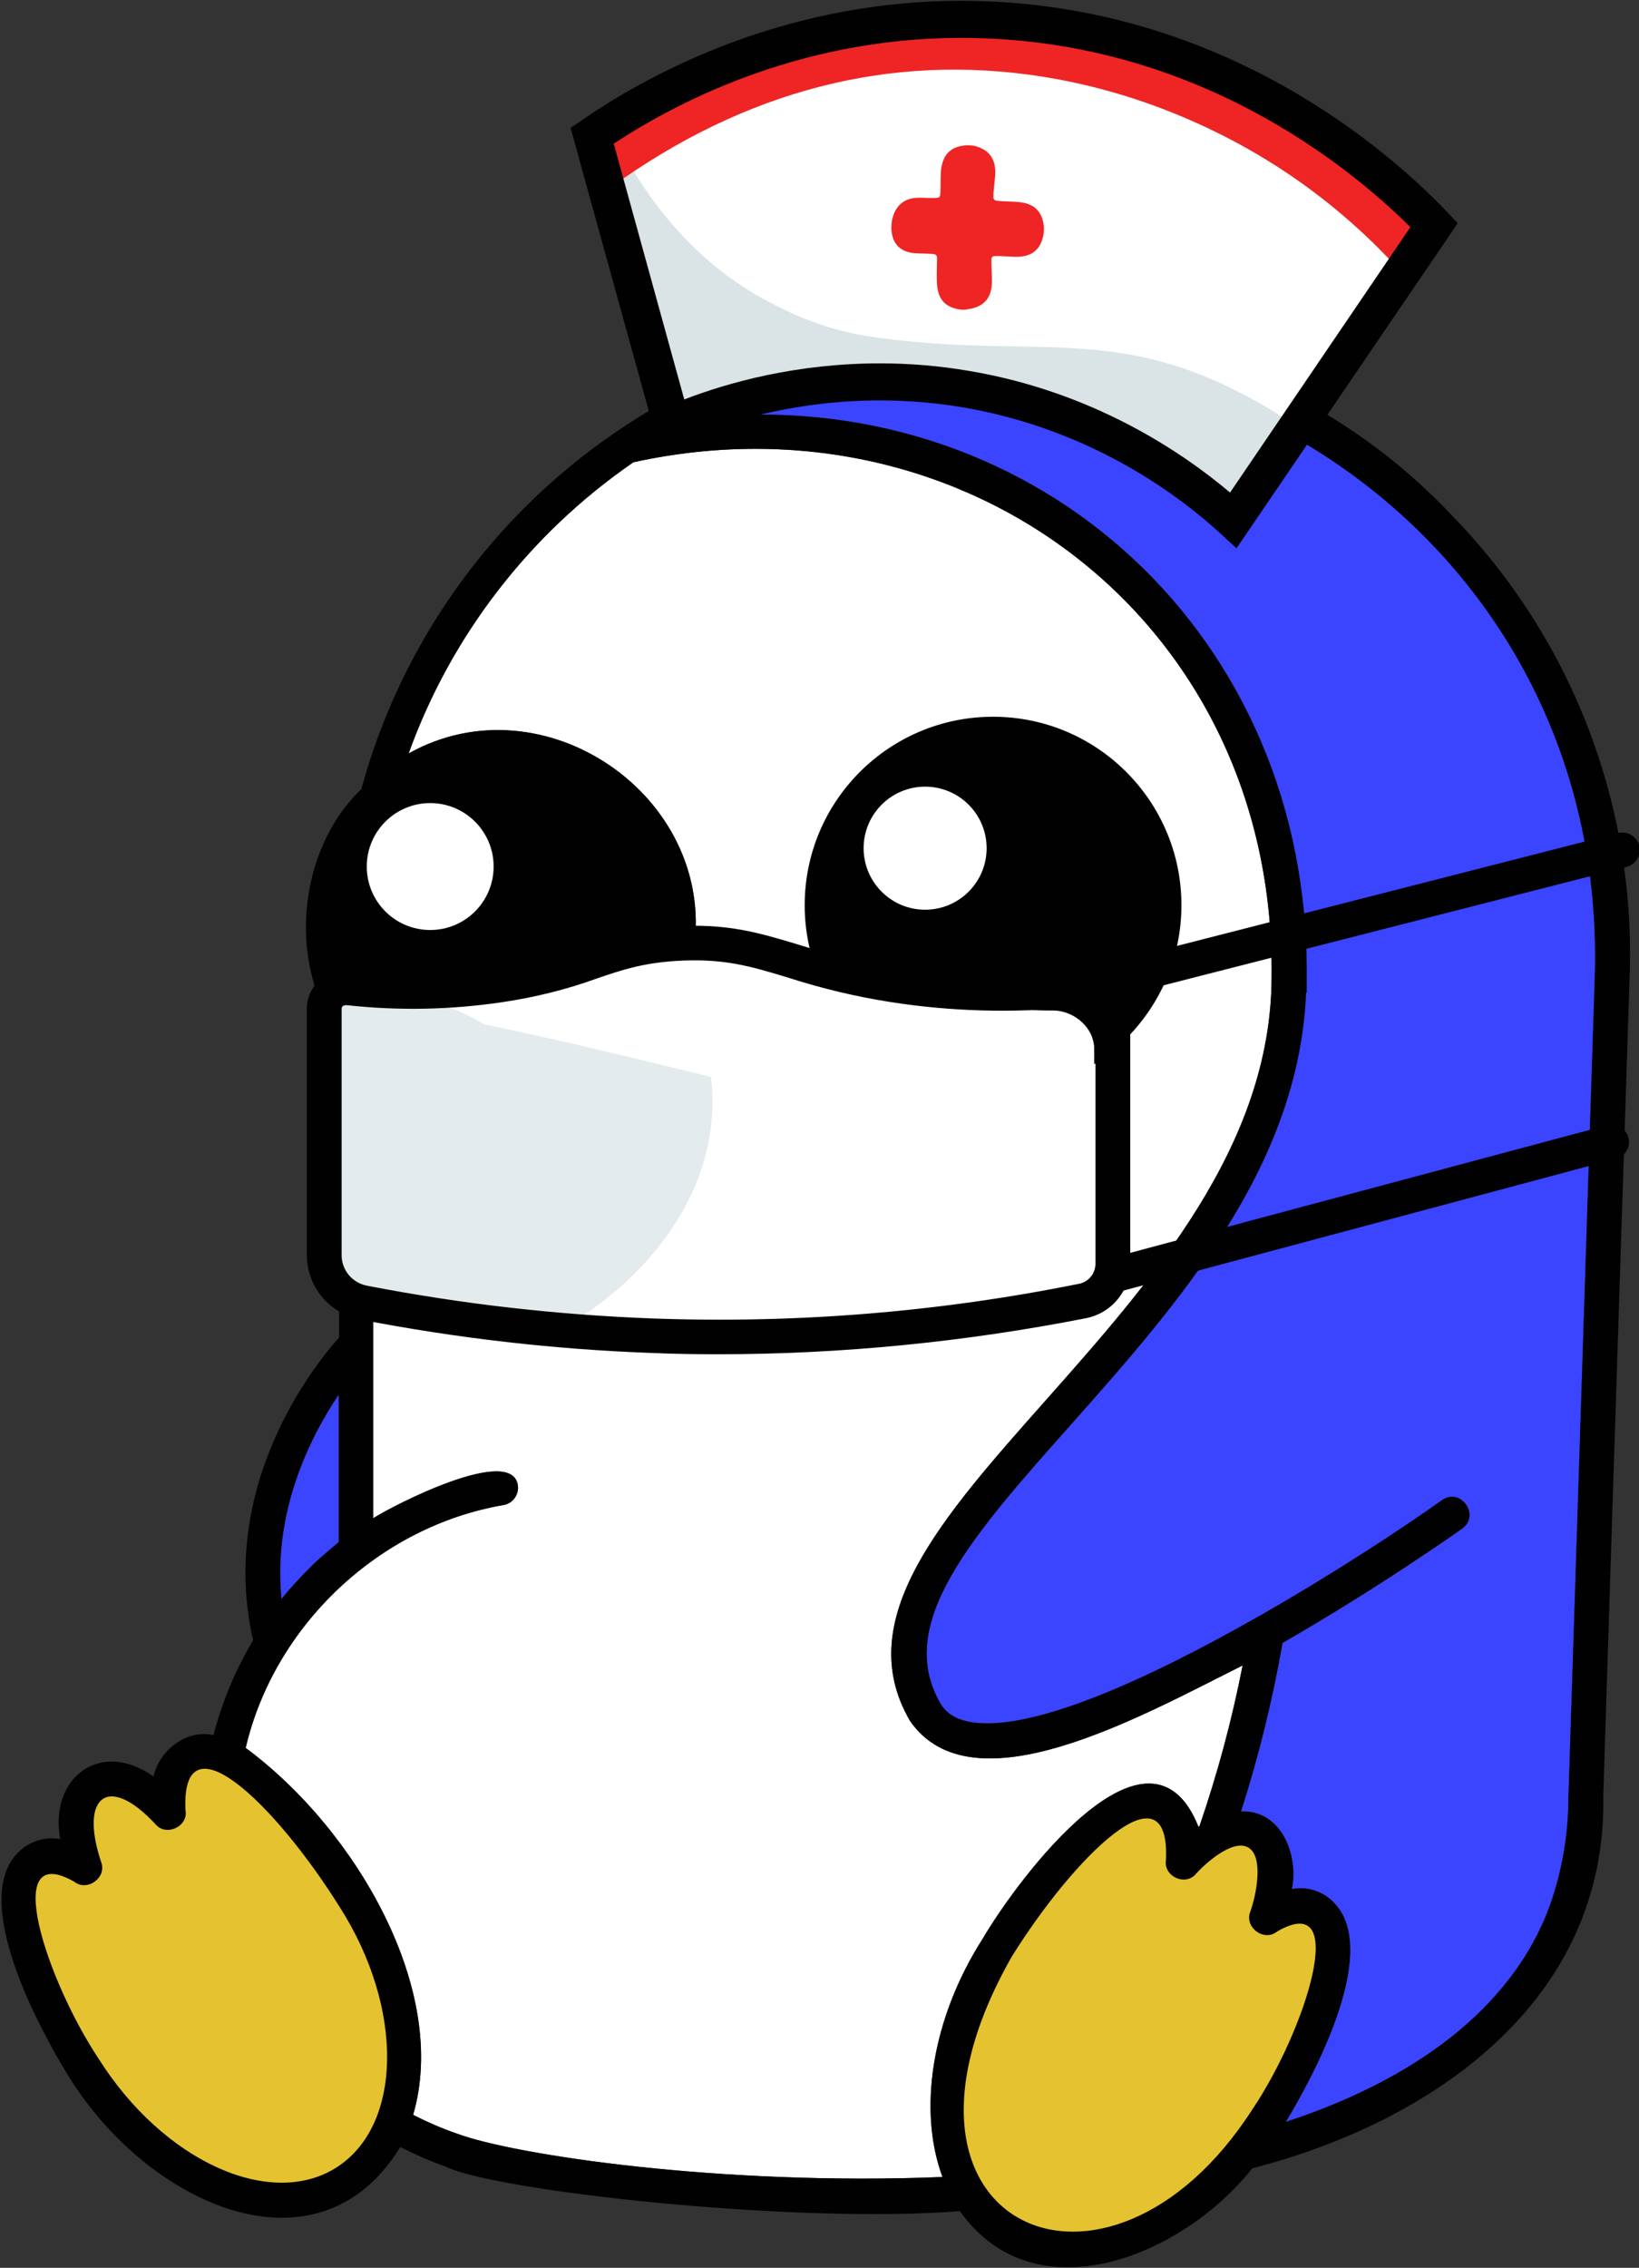 <?xml version="1.0" encoding="utf-8"?>
<!-- Generator: Adobe Illustrator 25.2.1, SVG Export Plug-In . SVG Version: 6.00 Build 0)  -->
<svg version="1.1" id="Layer_1" xmlns="http://www.w3.org/2000/svg" xmlns:xlink="http://www.w3.org/1999/xlink" x="0px" y="0px"
	 viewBox="0 0 509 704" style="enable-background:new 0 0 509 704;" xml:space="preserve">
<rect x="0" y="0" width="509" height="704" fill="#333333" stroke="none"/>
<style type="text/css">
	.penguin_nurse_no_crown-st0{fill:#3B44FF;}
	.penguin_nurse_no_crown-st1{fill:#E5C230;}
	.penguin_nurse_no_crown-st2{fill:#FFFFFF;}
	.penguin_nurse_no_crown-st3{fill:#010101;}
	.penguin_nurse_no_crown-st4{fill:#E4EBEC;}
	.penguin_nurse_no_crown-st5{fill:none;}
	.penguin_nurse_no_crown-st6{fill:#DAE3E5;}
	.penguin_nurse_no_crown-st7{fill:#EE2524;}
</style>
<g id="Color">
	<path id="color_1_" class="penguin_nurse_no_crown-st0" d="M495.3,302.3c-8.2,255-8.2,255-8.2,255.2c0,12.2-2.1,24.3-6.4,35.7
		c-13.5,34.4-47.7,54.5-81.4,65.5c6.2-10.2,30-51.7,15.3-67.7c-3.4-3.8-8.5-5.5-13.4-4.6c2.1-10.2-3-24.5-15.8-24.1
		c5.5-17.1,9.8-34.6,12.9-52.3c29.6-17,53.7-34,55.8-35.5c5.7-4.1-0.5-12.9-6.3-8.8c-12.2,8.7-33.5,22.7-56.6,35.9
		c-0.4,0.2-0.8,0.4-1.1,0.6c-33.6,19.1-70.9,36.2-89.6,32.2c-4-0.9-6.8-2.7-8.5-5.7c-14.3-24.7,9.9-52,40.7-86.6
		c33.2-37.4,70.7-79.8,72.9-134h0.2c0-0.4,0-5,0-5.2c0.8-105.5-83-181.8-184.6-173.6C349.2,69.3,499.1,157.8,495.3,302.3z"/>
	<path id="color" class="penguin_nurse_no_crown-st0" d="M105.2,432.9v45.8c-3,2.6-6.2,5.1-9,8c-3.1,3.1-6.1,6.3-8.8,9.7C84.7,469.2,96.3,446.1,105.2,432.9
		z"/>
</g>
<g id="Shape">
	<polygon class="penguin_nurse_no_crown-st1" points="367.6,573 362.1,560.9 354.1,559.3 341.7,570.3 327.1,580.5 313,599.5 301.9,619.2 294.6,646.5 
		296.5,670.5 307.2,688.9 317.8,695.7 339.3,698.4 366.6,689.1 392.5,659.2 408.4,628.8 413.9,603.9 407.8,592.5 395.2,594.1 
		395,574.6 385.2,567.6 372.6,570.3 	"/>
	<polygon class="penguin_nurse_no_crown-st1" points="52.3,562.6 40.8,553.7 32,552.4 24.8,559.1 24.8,570.3 21.6,577.2 9.2,579.1 5.9,584.8 5.9,597.3 
		26.2,642.1 44.2,663.6 65.7,681.5 87.3,682.9 107.3,677.5 121.9,659.2 125.6,628.8 118,603.9 101.6,576.4 87.5,559.1 74.1,547.5 
		61.4,543.8 52.8,553.3 	"/>
	<path class="penguin_nurse_no_crown-st2" d="M292.7,675.8c-69.1,2.8-133.1-6.9-150.6-13.4c-4.7-1.6-9.3-3.6-13.8-5.9c11.2-38.2-17.3-88.2-52-113.9
		c8.9-38.1,41.5-68.8,80.1-75.4c2.9-0.5,4.9-3.3,4.4-6.3l0,0c-2.2-12.3-38.5,6.3-44.9,10.4V333.4c16.9,15.3,45.5,19.2,66.1,8.4
		l45.1,11.6c9.4-19.7,10.9-42.3,4.1-63.1l-15.7,4.4c6.8-47.7-46.9-84.2-88.6-60.8c13.2-36.7,37.7-68.3,69.8-90.4
		c103.2-22.7,199.6,49.7,198.2,160c-0.2,52.4-37.5,94.4-70.4,131.5c-32.3,36.4-60.2,67.8-41.9,99.2c19.4,28.1,71.7-1.4,103.3-17.2
		c-3.3,16.9-7.8,33.6-13.4,49.9c-0.1,0.1-0.2,0.1-0.3,0.2c-15.3-38.4-55.9,15.8-67,34.7C289.1,627,285.1,655.4,292.7,675.8z"/>
	<circle class="penguin_nurse_no_crown-st3" cx="308.4" cy="281" r="58.5"/>
	<path class="penguin_nurse_no_crown-st3" d="M450.7,159.8C385.1,90,269.2,80.3,191,134.3c-38.6,26.4-66.5,65.6-78.8,110.7c-19.7,18.7-23.1,54.1-6.9,76.4
		v93.8c-7.3,8.1-37.7,45.7-26.7,94c-5.5,9.2-9.6,19.1-12.3,29.4c-9-1.9-17.1,5.4-18.6,12.9c-16.7-11.9-32.5,0.6-29,19.4
		c-5-0.9-10.1,0.9-13.5,4.6c-15.9,17.2,13.1,64.2,16.4,69.5c24.6,39.4,77.1,63.3,102.7,21.5c4.6,2.3,9.3,4.4,14.2,6.1
		c14.7,7.4,107.6,17.9,159.6,13.8c23.4,32.9,69.3,13.9,90.8-13.3c56.1-14.4,110.2-52,109-115.5c0-1.5,8.2-255,8.2-255
		C507.9,249.4,487.9,197.8,450.7,159.8z M153.1,323.2l70.5-19.5c2.3,12.3,1.4,25.1-2.7,37L153.1,323.2z M105.2,432.9v45.8
		c-3,2.6-6.2,5.1-9,8c-3.1,3.1-6.1,6.3-8.8,9.7C84.7,469.2,96.3,446.1,105.2,432.9z M104.4,672.9c-20.6,13-53.7-2.1-73.7-33.7
		C14.5,614.9,0,571.1,23,584.1c4.1,3.3,10.3-1.3,8.4-6.1c-6.8-20.4,2.2-27.5,16.8-11.8c3.3,4.1,10.4,0.8,9.4-4.3
		c-1.4-29.8,27.4-2.6,47.9,30.1C125.6,623.5,125,659.9,104.4,672.9z M292.7,675.8c-69.1,2.8-133.1-6.9-150.6-13.4
		c-4.7-1.6-9.3-3.6-13.8-5.9c11.2-38.2-17.3-88.2-52-113.9c8.9-38.1,41.5-68.8,80.1-75.4c2.9-0.5,4.9-3.3,4.4-6.3l0,0
		c-2.2-12.3-38.5,6.3-44.9,10.4V333.4c16.9,15.3,45.5,19.2,66.1,8.4l45.1,11.6c9.4-19.7,10.9-42.3,4.1-63.1l-15.7,4.4
		c6.8-47.7-46.9-84.2-88.6-60.8c13.2-36.7,37.7-68.3,69.8-90.4c103.2-22.7,199.6,49.7,198.2,160c-0.2,52.4-37.5,94.4-70.4,131.5
		c-32.3,36.4-60.2,67.8-41.9,99.2c19.4,28.1,71.7-1.4,103.3-17.2c-3.3,16.9-7.8,33.6-13.4,49.9c-0.1,0.1-0.2,0.1-0.3,0.2
		c-15.3-38.4-55.9,15.8-67,34.7C289.1,627,285.1,655.4,292.7,675.8L292.7,675.8z M389,654.7c-45.4,70.7-122.2,36-74.8-47.3
		c19.2-30.8,49.2-60.7,47.9-30.1c-0.9,5.2,6.1,8.4,9.4,4.3c2.2-2.5,11.3-11.1,16.3-8c4.7,3,2.3,14.8,0.5,19.8
		c-2,4.9,4.3,9.5,8.3,6.2C419.6,586.3,405.3,630.5,389,654.7z M495.3,302.3c-8.2,255-8.2,255-8.2,255.2c0,12.2-2.1,24.3-6.4,35.7
		c-13.5,34.4-47.7,54.5-81.4,65.5c6.2-10.2,30-51.7,15.3-67.7c-3.4-3.8-8.5-5.5-13.4-4.6c2.1-10.2-3-24.5-15.8-24.1
		c5.5-17.1,9.8-34.6,12.9-52.3c29.6-17,53.7-34,55.8-35.5c5.7-4.1-0.5-12.9-6.3-8.8c-12.2,8.7-33.5,22.7-56.6,35.9
		c-0.4,0.2-0.8,0.4-1.1,0.6c-33.6,19.1-70.9,36.2-89.6,32.2c-4-0.9-6.8-2.7-8.5-5.7c-14.3-24.7,9.9-52,40.7-86.6
		c33.2-37.4,70.7-79.8,72.9-134h0.2c0-0.4,0-5,0-5.2c0.8-105.5-83-181.8-184.6-173.6C349.2,69.3,499.1,157.8,495.3,302.3z"/>
	<circle class="penguin_nurse_no_crown-st2" cx="287.3" cy="263.3" r="19.1"/>
	<circle class="penguin_nurse_no_crown-st2" cx="133.6" cy="269" r="19.7"/>
	<path class="penguin_nurse_no_crown-st2" d="M339.6,389.2c0.1,6.4-3.8,9.9-9.2,11.4c-42.9,12.1-90.9,20.2-133.9,15.1c-29-3.5-47.7-6.2-74.8-12.3
		c-6.4-1.5-11-3.5-13.2-13.8c-6-27.2-3.4-41.9-1.1-69.2c0.4-5.1,2.8-5.5,6.2-7.1c0.2-0.1,0.5-0.1,0.7,0c13.2,0.9,31.2-2.3,42.7-4.8
		c20.3-4.4,33.3-13.1,53.1-14.5c23.7-1.7,42.3,8.3,66.7,13.6c13.3,2.9,34.7,6.2,50.4,6.1c5.6,0,11.7,4.4,12.5,10.5
		c0.1,0.4,0.1,0.7,0.1,1.1C340,346.4,339.4,368.5,339.6,389.2z"/>
	<path class="penguin_nurse_no_crown-st4" d="M104.8,310.5c16.2-1.4,31.8-1.4,45.5,7.5c23.7,4.8,47,10.6,70.5,16.3c3.7,30.8-15.1,58.4-41.7,75.4
		c-21.5-4.4-43.4-6.6-65.1-9.6c-3-1.8-6.1-3.4-9.3-4.7c-6.3-31.1-7.5-44.1-6.9-75.4C100.3,317,102.7,313.9,104.8,310.5"/>
	<path class="penguin_nurse_no_crown-st3" d="M222.9,420.4c-6.8,0-13.6-0.1-20.4-0.4c-30.5-1.1-60.8-4.6-90.7-10.4c-9.6-1.9-16.5-10.3-16.5-20v-76.5
		c0-6.5,5.3-11.9,11.8-11.9c0.4,0,0.9,0,1.3,0.1c15.3,1.7,30.7,1.4,45.9-0.9c9.4-1.3,18.6-3.7,27.6-6.9c7.7-2.6,15.1-5.1,27.3-5.9
		c16.5-1.1,26.6,2,38.3,5.5c10.1,3.2,20.4,5.7,30.9,7.4c17.8,2.7,35.9,3.2,53.8,1.5c9.4-0.9,17.8,6.1,18.7,15.5c0,0.5,0.1,1,0.1,1.6
		v73.3c0,8.2-5.7,15.2-13.7,16.8C299.6,416.6,261.3,420.4,222.9,420.4z M107.1,312.1c-0.6,0-1,0.5-1,1l0,0v76.6
		c0,4.6,3.3,8.5,7.8,9.4c29.4,5.7,59.2,9.1,89.1,10.2c44.3,1.6,88.7-2,132.2-10.8c2.9-0.6,5-3.2,5-6.2V319c0-3.5-2.9-6.4-6.4-6.3
		c-0.2,0-0.4,0-0.6,0c-18.8,1.8-37.8,1.3-56.4-1.6c-11-1.7-21.8-4.3-32.3-7.7c-11.6-3.5-19.9-6-34.5-5.1
		c-10.8,0.7-17.1,2.9-24.5,5.4c-9.6,3.5-19.4,5.9-29.5,7.4c-16.1,2.4-32.4,2.7-48.6,0.9C107.2,312.1,107.2,312.1,107.1,312.1z"/>
	<line class="penguin_nurse_no_crown-st5" x1="503.9" y1="263.8" x2="342.7" y2="305"/>
	<path class="penguin_nurse_no_crown-st3" d="M342.7,310.4c-3,0-5.4-2.4-5.4-5.4c0-2.5,1.7-4.6,4.1-5.2l161.1-41.2c2.9-0.7,5.8,1,6.6,3.9
		c0.7,2.9-1,5.8-3.9,6.6L344,310.3C343.6,310.3,343.1,310.4,342.7,310.4z"/>
	<line class="penguin_nurse_no_crown-st5" x1="500.5" y1="354.6" x2="346.5" y2="395.7"/>
	<path class="penguin_nurse_no_crown-st3" d="M346.5,401.1c-3,0-5.4-2.4-5.4-5.4c0-2.4,1.6-4.6,4-5.2l154-41.2c2.9-0.8,5.8,0.9,6.6,3.8
		c0.8,2.9-0.9,5.8-3.8,6.6l0,0l-154,41.2C347.5,401.1,347,401.1,346.5,401.1z"/>
	<path class="penguin_nurse_no_crown-st2" d="M445.3,69.8L383,161.5c-10.6-9.7-38.8-33.2-82.8-40.7c-44-7.5-78.5,5.2-91.7,10.9l-24.8-89.6
		C199.1,31.4,242.3,4.7,302.4,6C383.7,7.7,435,59.1,445.3,69.8z"/>
	<path class="penguin_nurse_no_crown-st6" d="M273.1,104.9c53.7,7.2,78.2-6.8,129.9,27.6l-18.5,24.7c-4.5-3.4-11-8-19.2-12.8c-12-7-37.2-21.4-72.3-24.6
		c-2.9-0.3-32.5-2.8-59.4,5.3c-3.4,1-24.7,7.7-24.7,7.7s-24.2-77.1-27.3-92.4l7.5-1.7c6.8,14.7,21.4,40.3,50,55.2
		C250.9,100.1,260.9,103.3,273.1,104.9z"/>
	<g>
		<g>
			<path class="penguin_nurse_no_crown-st7" d="M298.3,96.1c-4.5-0.6-6.9-2.9-7.3-7.7c-0.2-2.3,0-5.8,0-8.3c0-0.7-0.3-1.1-0.9-1.2c-2.2-0.3-4.8-0.1-6.9-0.4
				c-4.4-0.7-6.3-3.6-6.4-7.9c0-0.5,0.1-1.5,0.2-2.1c0.8-4.1,3.2-6.8,7.6-7.1c2.1-0.1,4.4,0.2,6.5,0c0.6-0.1,0.9-0.4,0.9-1.1
				c0.2-2.3,0-5.8,0.3-8c0.7-4.7,3.3-6.9,7.8-7.2c0.6,0,1.5,0,2.1,0.1c4.3,0.9,6.8,3.4,6.9,8.1c0,2.2-0.6,5.5-0.6,7.8
				c0,0.7,0.3,1.1,1,1.2c2.3,0.3,5.3,0.2,7.5,0.5c4.6,0.6,6.8,3.3,7.2,7.7c0,0.6,0,1.5-0.1,2.1c-0.7,4.3-3.1,6.9-7.7,7.1
				c-2.2,0.1-5.2-0.3-7.5-0.2c-0.7,0-1,0.4-1,1.1c-0.1,2.4,0.3,5.7,0.1,7.9c-0.4,4.7-3.1,6.9-7.5,7.5
				C299.8,96.2,298.9,96.2,298.3,96.1z"/>
		</g>
	</g>
	<path class="penguin_nurse_no_crown-st7" d="M320.6,9.2L320.6,9.2c-48.6-6.4-95.1,6.9-138.5,39.6l3.6,12.3c41.7-31.4,86.5-44.1,133.2-38l0,0
		c12.3,1.6,26.7,4.8,42.2,10.7c38.6,14.8,62.4,37.3,76.7,53.6l7.4-12.4C407.2,34.5,367.8,15.5,320.6,9.2z"/>
	<path class="penguin_nurse_no_crown-st3" d="M384,170.2l-4.9-4.5c-12.7-11.7-40.1-32.4-79.8-39.2c-39.8-6.8-72.5,3.7-88.4,10.5l-6.1,2.6l-27.6-99.9
		l3.4-2.3C201.4,23,245-0.9,302.7,0.3c77.4,1.6,128.5,46.4,146.8,65.6l3.2,3.4L384,170.2z M273.3,112.8c8.8,0,18.2,0.7,28,2.4
		c38.1,6.5,65.5,24.9,80.7,37.7l56-82.4C418.3,51,371.5,13.2,302.5,11.8c-51.5-1.1-91.1,19.1-111.9,32.8l21.9,79.4
		C226.2,118.7,247.5,112.8,273.3,112.8z"/>
</g>
</svg>
